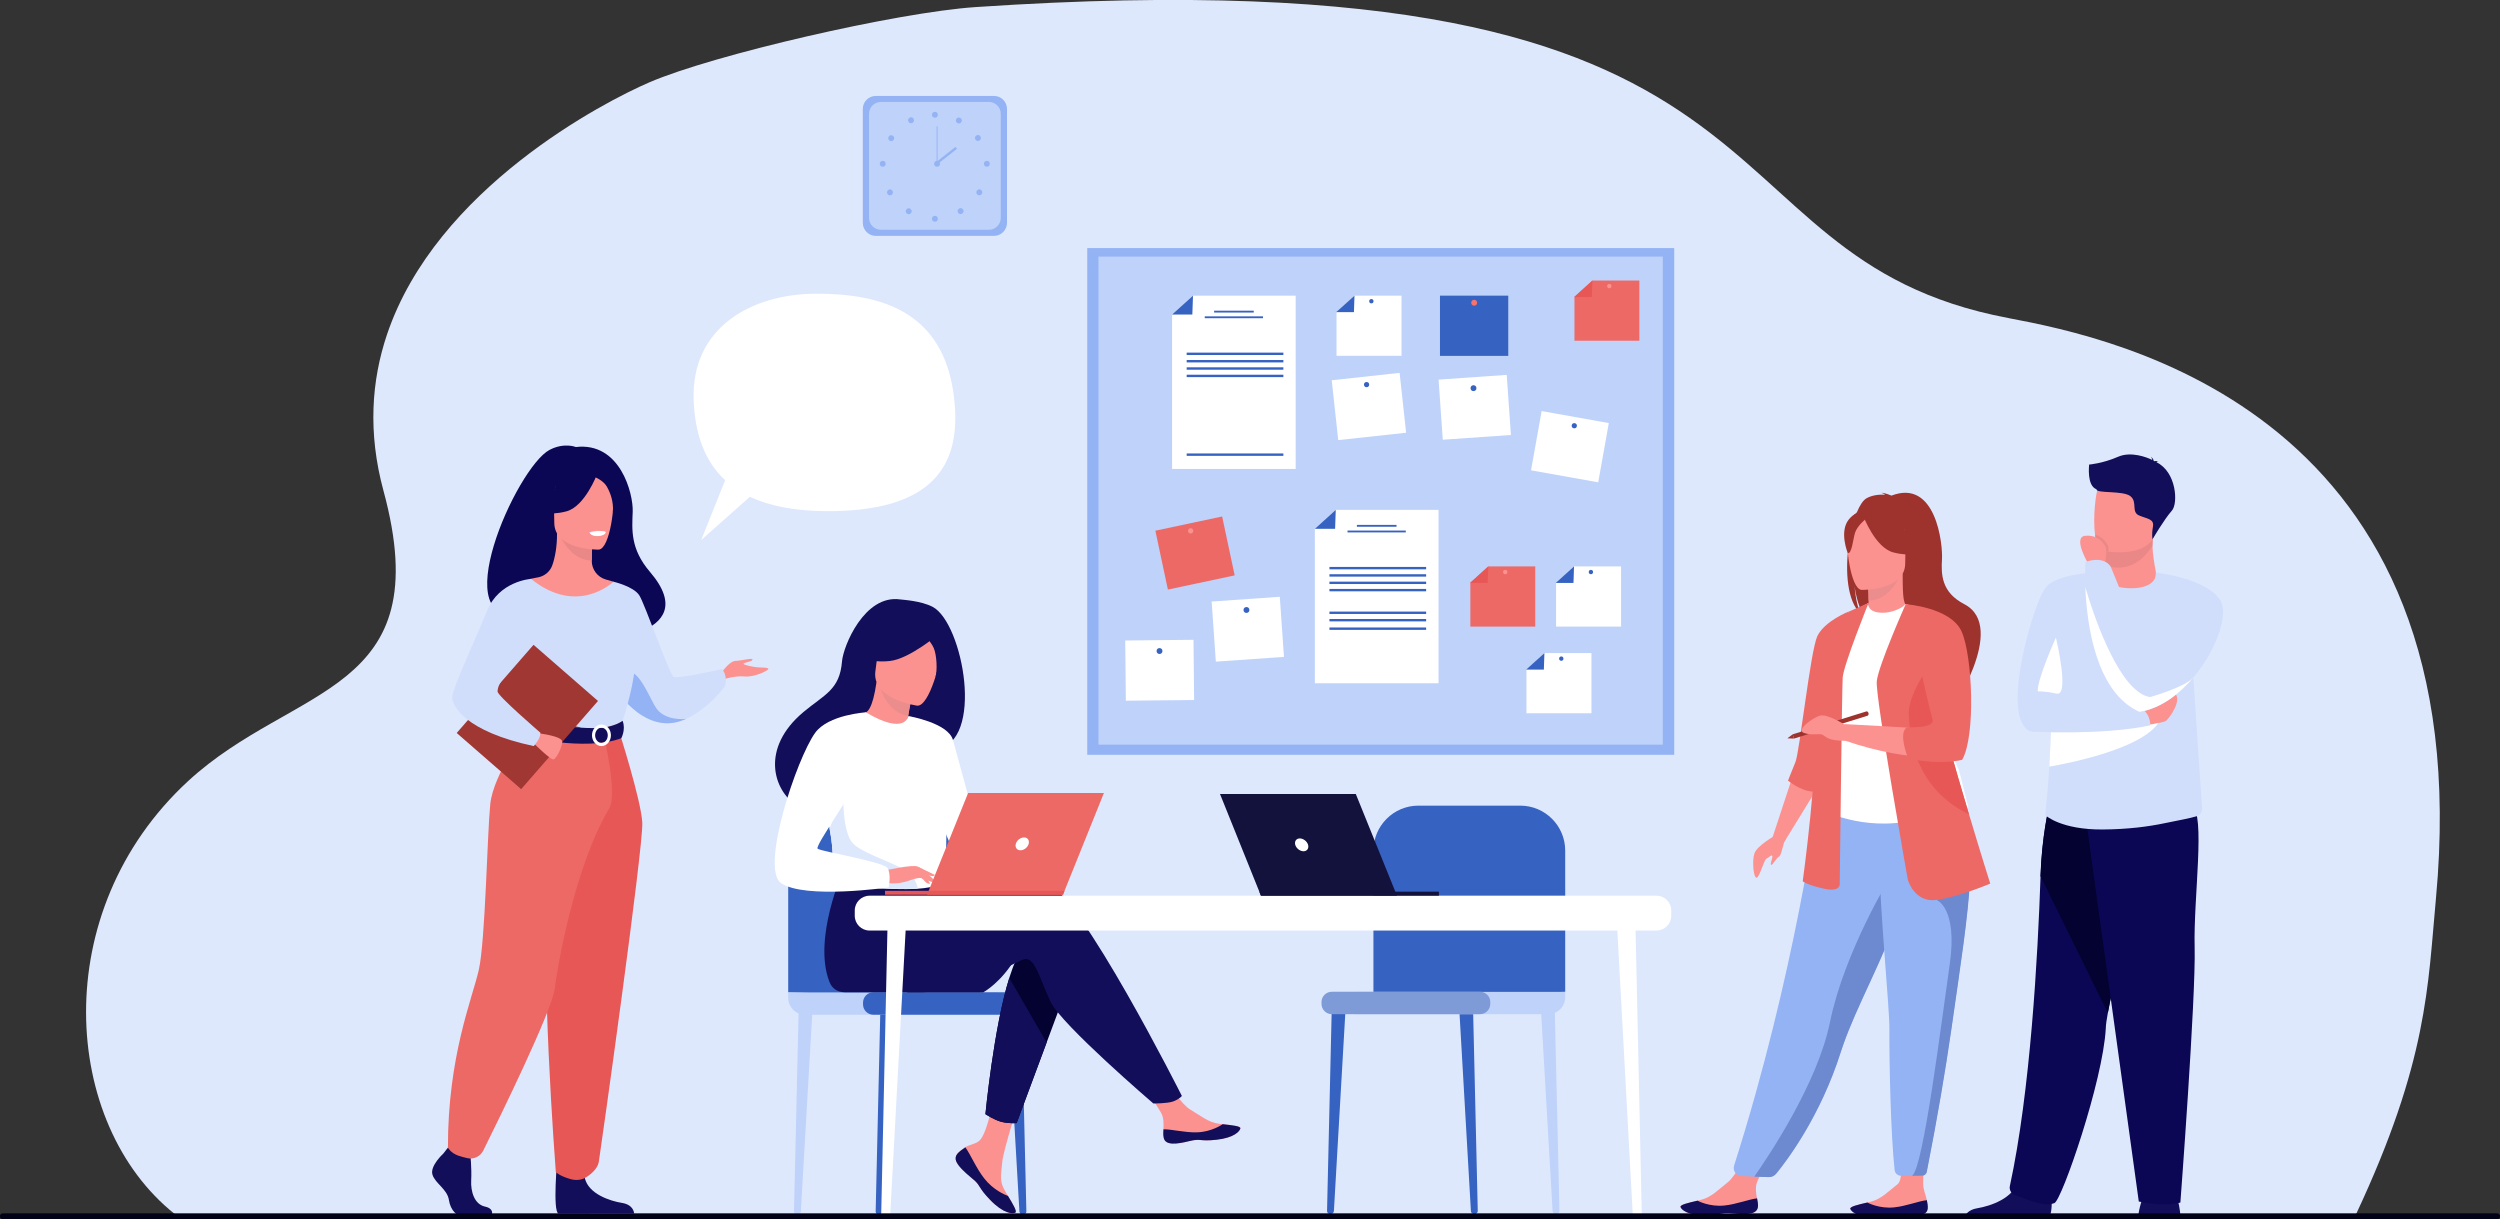 <?xml version="1.0" encoding="utf-8"?>
<!-- Generator: Adobe Illustrator 20.0.0, SVG Export Plug-In . SVG Version: 6.00 Build 0)  -->
<svg version="1.1" id="Слой_1" xmlns="http://www.w3.org/2000/svg" xmlns:xlink="http://www.w3.org/1999/xlink" x="0px" y="0px"
	 viewBox="0 0 2295.7 1119.6" style="enable-background:new 0 0 2295.7 1119.6;" xml:space="preserve">
<rect x="0" y="0" width="2295.7" height="1119.6" fill="#333333" stroke="none"/>
<style type="text/css">
	.st0{fill:#DDE8FD;}
	.st1{fill:#3662C1;}
	.st2{fill:#BED2FA;}
	.st3{fill:#7E9BD7;}
	.st4{fill:#93B3F4;}
	.st5{fill:#FFFFFF;}
	.st6{fill:#FA7269;}
	.st7{fill:#ED6966;}
	.st8{fill:#FC9290;}
	.st9{fill:#E75755;}
	.st10{fill:#120E59;}
	.st11{fill:#9E332E;}
	.st12{fill:#EB8D8D;}
	.st13{fill:#6D89CF;}
	.st14{fill:#0B0754;}
	.st15{fill:#D0DEFB;}
	.st16{fill:#EA8888;}
	.st17{fill:#A83F3F;}
	.st18{fill:#A03732;}
	.st19{fill:#030231;}
	.st20{fill:#12123C;}
	.st21{fill:#010117;}
</style>
<g>
	<path class="st0" d="M160.7,1115c0.1,0.1,2002.9-0.2,2002.9-0.2c65.9-140.6,65.8-209.4,73.3-290
		c41.4-445.6-294.2-514.1-392.5-532.7c-301-56.9-164-338.4-948.5-285.6c-71.9,4.8-241.4,43.9-299.8,69.2
		c-41,17.7-195.4,97.1-240.7,231.4c-14.3,42.4-17.7,90.2-3.3,143.4c51.1,188-82,177.1-179.3,266.7C43,836.9,56.6,1032.4,160.7,1115z
		"/>
	<g>
		<g>
			<path class="st1" d="M1353.8,1114.9h0.3c1.6,0,2.9-1.3,2.9-2.9l-4.4-189.4l-12.9-1.5l11,190.9
				C1350.7,1113.6,1352.1,1114.9,1353.8,1114.9z"/>
		</g>
		<g>
			<path class="st2" d="M1428.8,1114.9h0.3c1.6,0,2.9-1.3,2.9-2.9l-4.4-189.4l-12.9-1.5l11,190.9
				C1425.7,1113.6,1427.1,1114.9,1428.8,1114.9z"/>
		</g>
		<g>
			<path class="st1" d="M1221.8,1114.9h-0.3c-1.6,0-2.9-1.3-2.9-2.9l4.4-189.4l12.9-1.5l-11,190.9
				C1224.8,1113.6,1223.5,1114.9,1221.8,1114.9z"/>
		</g>
		<path class="st1" d="M1437.3,910.8V781.1c0-22.8-18.5-41.3-41.3-41.3h-93.5c-22.8,0-41.3,18.5-41.3,41.3v134.7L1437.3,910.8z"/>
		<path class="st2" d="M1244.4,931.3h177.3c8.6,0,15.6-7,15.6-15.6v-4.9h-192.9V931.3z"/>
		<path class="st3" d="M1223,931.3h136c5.2,0,9.5-4.2,9.5-9.5v-1.6c0-5.2-4.2-9.5-9.5-9.5h-136c-5.2,0-9.5,4.2-9.5,9.5v1.6
			C1213.5,927.1,1217.8,931.3,1223,931.3z"/>
	</g>
	<g>
		<rect x="998.4" y="227.8" class="st4" width="539" height="465.3"/>
		<g>
			<rect x="1008.7" y="235.6" class="st2" width="518.2" height="448.2"/>
			<g>
				<polygon class="st5" points="1189.8,430.6 1076.3,430.6 1076.3,288.8 1095.5,271.5 1189.8,271.5 				"/>
				<polygon class="st1" points="1076.3,288.8 1094.9,288.8 1095.5,271.5 				"/>
				<rect x="1114.9" y="285.3" class="st1" width="36.4" height="1.7"/>
				<rect x="1106.3" y="290.5" class="st1" width="53.5" height="1.7"/>
				<rect x="1089.7" y="323.8" class="st1" width="88.8" height="2.2"/>
				<rect x="1089.7" y="330.6" class="st1" width="88.8" height="2.2"/>
				<rect x="1089.7" y="337.3" class="st1" width="88.8" height="2.2"/>
				<rect x="1089.7" y="344.1" class="st1" width="88.8" height="2.2"/>
				<rect x="1089.7" y="416.4" class="st1" width="88.8" height="2.2"/>
			</g>
			<g>
				<polygon class="st5" points="1321,627.4 1207.4,627.4 1207.4,485.6 1226.6,468.2 1321,468.2 				"/>
				<polygon class="st1" points="1207.4,485.6 1226,485.6 1226.6,468.2 				"/>
				<rect x="1246" y="482" class="st1" width="36.4" height="1.7"/>
				<rect x="1237.4" y="487.2" class="st1" width="53.5" height="1.7"/>
				<rect x="1220.8" y="520.6" class="st1" width="88.8" height="2.2"/>
				<rect x="1220.8" y="527.3" class="st1" width="88.8" height="2.2"/>
				<rect x="1220.8" y="534.1" class="st1" width="88.8" height="2.2"/>
				<rect x="1220.8" y="540.8" class="st1" width="88.8" height="2.2"/>
				<rect x="1220.8" y="561.6" class="st1" width="88.8" height="2.2"/>
				<rect x="1220.8" y="568.4" class="st1" width="88.8" height="2.2"/>
				<rect x="1220.8" y="576.2" class="st1" width="88.8" height="2.2"/>
			</g>
			<g>
				<rect x="1322.3" y="271.5" class="st1" width="62.7" height="55.3"/>
				<circle class="st6" cx="1353.7" cy="278" r="2.7"/>
			</g>
			<g>
				
					<rect x="1322.3" y="346.2" transform="matrix(0.998 -6.964348e-02 6.964348e-02 0.998 -22.75 95.183)" class="st5" width="62.7" height="55.3"/>
				
					<ellipse transform="matrix(0.998 -6.964336e-02 6.964336e-02 0.998 -21.529 95.055)" class="st1" cx="1352.5" cy="356.3" rx="2.7" ry="2.7"/>
			</g>
			<g>
				
					<rect x="1114" y="549.9" transform="matrix(0.998 -6.964348e-02 6.964348e-02 0.998 -37.441 81.165)" class="st5" width="62.7" height="55.3"/>
				
					<ellipse transform="matrix(0.998 -6.971586e-02 6.971586e-02 0.998 -36.254 81.123)" class="st1" cx="1144.1" cy="559.9" rx="2.7" ry="2.7"/>
			</g>
			<g>
				
					<rect x="1033.5" y="587.8" transform="matrix(1 -1.024743e-02 1.024743e-02 1 -6.25 10.945)" class="st5" width="62.7" height="55.3"/>
				
					<ellipse transform="matrix(1 -1.032694e-02 1.032694e-02 1 -6.117 11.027)" class="st1" cx="1064.7" cy="597.8" rx="2.7" ry="2.7"/>
			</g>
			<g>
				
					<rect x="1410.9" y="382.6" transform="matrix(0.984 0.176 -0.176 0.984 94.662 -247.327)" class="st5" width="62.7" height="55.3"/>
				
					<ellipse transform="matrix(0.176 -0.984 0.984 0.176 807.025 1744.9)" class="st1" cx="1445.8" cy="390.4" rx="2.4" ry="2.4"/>
			</g>
			<g>
				
					<rect x="1225.8" y="346.2" transform="matrix(0.994 -0.108 0.108 0.994 -32.928 137.432)" class="st5" width="62.7" height="55.3"/>
				
					<ellipse transform="matrix(0.994 -0.108 0.108 0.994 -30.778 137.042)" class="st1" cx="1255" cy="353.8" rx="2.4" ry="2.4"/>
			</g>
			<g>
				
					<rect x="1066.3" y="479.6" transform="matrix(0.978 -0.208 0.208 0.978 -81.651 240.059)" class="st7" width="62.7" height="55.3"/>
				
					<ellipse transform="matrix(0.544 -0.839 0.839 0.544 89.484 1139.748)" class="st8" cx="1093.5" cy="487.5" rx="2.4" ry="2.4"/>
			</g>
			<g>
				<g>
					<polygon class="st5" points="1287,326.7 1227.3,326.7 1227.3,286.6 1243.8,271.5 1287,271.5 					"/>
					<polygon class="st1" points="1227,286.6 1243.3,286.6 1243.8,271.5 					"/>
				</g>
				<circle class="st1" cx="1259.3" cy="276.6" r="2"/>
			</g>
			<g>
				<g>
					<polygon class="st5" points="1461.4,655 1401.7,655 1401.7,614.9 1418.2,599.7 1461.4,599.7 					"/>
					<polygon class="st1" points="1401.4,614.9 1417.7,614.9 1418.2,599.7 					"/>
				</g>
				<circle class="st1" cx="1433.7" cy="604.8" r="2"/>
			</g>
			<g>
				<g>
					<polygon class="st5" points="1488.6,575.4 1428.9,575.4 1428.9,535.3 1445.4,520.1 1488.6,520.1 					"/>
					<polygon class="st1" points="1428.6,535.3 1444.9,535.3 1445.4,520.1 					"/>
				</g>
				<circle class="st1" cx="1460.9" cy="525.3" r="2"/>
			</g>
			<g>
				<g>
					<polygon class="st7" points="1409.8,575.4 1350.2,575.4 1350.2,535.3 1366.7,520.1 1409.8,520.1 					"/>
					<polygon class="st9" points="1349.8,535.3 1366.1,535.3 1366.7,520.1 					"/>
				</g>
				<circle class="st8" cx="1382.2" cy="525.3" r="2"/>
			</g>
			<g>
				<g>
					<polygon class="st7" points="1505.4,312.9 1445.8,312.9 1445.8,272.8 1462.3,257.6 1505.4,257.6 					"/>
					<polygon class="st9" points="1445.4,272.8 1461.7,272.8 1462.3,257.6 					"/>
				</g>
				<circle class="st8" cx="1477.8" cy="262.7" r="2"/>
			</g>
		</g>
	</g>
	<g>
		<path class="st4" d="M912.8,216.6H804.2c-6.6,0-11.9-5.4-11.9-11.9V100c0-6.6,5.4-11.9,11.9-11.9h108.6c6.6,0,11.9,5.4,11.9,11.9
			v104.7C924.7,211.2,919.3,216.6,912.8,216.6z"/>
		<path class="st2" d="M908.1,211h-99.2c-6,0-10.9-4.9-10.9-10.9v-95.6c0-6,4.9-10.9,10.9-10.9h99.2c6,0,10.9,4.9,10.9,10.9v95.6
			C919,206.1,914.1,211,908.1,211z"/>
		<g>
			<g>
				<circle class="st4" cx="858.5" cy="105.4" r="2.7"/>
				
					<ellipse transform="matrix(0.486 -0.874 0.874 0.486 356 826.278)" class="st4" cx="880.3" cy="110.6" rx="2.7" ry="2.7"/>
				
					<ellipse transform="matrix(0.84 -0.542 0.542 0.84 74.831 507.24)" class="st4" cx="898.3" cy="126.6" rx="2.7" ry="2.7"/>
				<circle class="st4" cx="906.2" cy="150.4" r="2.7"/>
				
					<ellipse transform="matrix(0.707 -0.707 0.707 0.707 138.483 687.685)" class="st4" cx="899.5" cy="176.6" rx="2.7" ry="2.7"/>
				
					<ellipse transform="matrix(0.707 -0.707 0.707 0.707 121.221 680.56)" class="st4" cx="882.3" cy="193.9" rx="2.7" ry="2.7"/>
				<circle class="st4" cx="858.5" cy="200.9" r="2.7"/>
			</g>
			<g>
				
					<ellipse transform="matrix(0.874 -0.486 0.486 0.874 51.648 420.363)" class="st4" cx="836.6" cy="110.6" rx="2.7" ry="2.7"/>
				
					<ellipse transform="matrix(0.542 -0.84 0.84 0.542 268.419 745.805)" class="st4" cx="818.5" cy="126.6" rx="2.7" ry="2.7"/>
				<circle class="st4" cx="810.6" cy="150.4" r="2.7"/>
				
					<ellipse transform="matrix(0.707 -0.707 0.707 0.707 114.489 629.697)" class="st4" cx="817.4" cy="176.6" rx="2.7" ry="2.7"/>
				
					<ellipse transform="matrix(0.707 -0.707 0.707 0.707 107.325 646.952)" class="st4" cx="834.6" cy="193.9" rx="2.7" ry="2.7"/>
			</g>
		</g>
		<g>
			<circle class="st4" cx="860.5" cy="150.4" r="2.7"/>
			<g>
				<rect x="860.1" y="116.1" class="st4" width="0.8" height="34.3"/>
			</g>
			<g>
				
					<rect x="857.7" y="142.1" transform="matrix(0.786 -0.618 0.618 0.786 97.247 567.586)" class="st4" width="23.1" height="2.2"/>
			</g>
		</g>
	</g>
	<g>
		<g>
			<path class="st8" d="M1614.1,1108.1c-0.5,7.4-10.9,7.5-22.7,6.1c-11.8-1.4-8.7,1.6-25.2,1.8c-16.5,0.2-22.2-5.2-23-7.6
				c-0.7-2.1,7.2-3.9,15.8-5.9c1.1-0.3,2.1-0.5,3.2-0.8c9.6-2.4,16-9.6,24.2-15.9c7.8-5.9,17.8-27.5,17.8-27.5l22.6-1
				c0,0-9.5,19.3-13.1,27.6c-2.1,4.9-1.2,10.9-0.3,15.5C1613.8,1103,1614.3,1105.5,1614.1,1108.1z"/>
			<path class="st10" d="M1591.4,1114.2c-11.8-1.4-8.7,1.6-25.2,1.8c-16.5,0.2-22.2-5.2-23-7.6c-0.7-2.1,7.2-3.9,15.8-5.9l0.1,0.2
				c0,0,10.6,5.7,24.3,4.3c11.1-1.1,22.4-5.7,30.1-6.6c0.5,2.5,1,5.1,0.8,7.7C1613.6,1115.5,1603.2,1115.6,1591.4,1114.2z"/>
		</g>
		<g>
			<path class="st8" d="M1770.1,1109.7c-0.5,7.4-10.9,7.5-22.7,6.1c-11.8-1.4-8.7,1.6-25.2,1.9c-16.5,0.2-22.2-5.2-23-7.6
				c-0.7-2.1,7.2-3.9,15.8-5.9c1.1-0.3,2.1-0.5,3.2-0.8c9.6-2.5,16-9.6,24.2-15.9c7.8-6,0-41.2,0-41.2l24.8-2.4
				c0,0-1.2,29.7-1.2,43.2c0,5.3,2.5,10.4,3.4,15.1C1769.8,1104.5,1770.3,1107.1,1770.1,1109.7z"/>
			<path class="st10" d="M1747.3,1115.8c-11.8-1.4-8.7,1.6-25.2,1.9c-16.5,0.2-22.2-5.2-23-7.6c-0.7-2.1,7.2-3.9,15.8-5.9l0.1,0.2
				c0,0,10.6,5.7,24.3,4.3c11.1-1.1,22.4-5.8,30.1-6.6c0.5,2.5,1,5.1,0.8,7.7C1769.5,1117,1759.1,1117.1,1747.3,1115.8z"/>
		</g>
		<path class="st11" d="M1697.6,500.6c-4.3-17.6,1.9-25.8,7.5-30.1c2.7-6.5,5.7-11.1,8.8-12.9c5.6-3.2,12.4-3.6,17.1-3.3
			c-1.2-1.3-3.6-1.7-3.6-1.7c2.9-0.4,9.5,2.5,9.5,2.5c40.8-15.7,47.2,44.4,46.4,58.3c-0.8,14-0.7,30.4,20.5,41.4
			c40.5,21-13.5,100.1-13.5,100.1c1-11.3-51-70.8-78.2-88.6c-6.6-9.7-9-26.9-9.1-28.3c1.1,13.6,3.5,21.3,5.6,25.6
			C1696.2,552.1,1694.3,524.8,1697.6,500.6z"/>
		<path class="st8" d="M1713.7,567.1c-0.1,0.1,13.1,6.9,23.1,4.2c9.4-2.6,15.5-14.7,15.4-14.7c-4-0.8-5.1-6.2-5-29.7l-1.8,0.4
			l-30.2,6c0,0,0.7,9.5,0.7,18.4C1715.9,559.2,1715.4,566.3,1713.7,567.1z"/>
		<path class="st12" d="M1715.2,533.2c0,0,0.7,9.5,0.7,18.4c16.9-0.5,25.8-15.9,29.5-24.4L1715.2,533.2z"/>
		<path class="st4" d="M1592.4,1070.3c-1.5,4.6,1.8,9.4,6.7,9.6l11.8,0.6l12.5,0.4c3.1,0.1,6.1-1.3,8.1-3.7
			c10-12.2,40.6-52.9,59.2-112.1c0.5-1.7,1.1-3.3,1.7-5c12.3-35.8,37.7-80.7,51.1-121.4c2.1-6.5,4.1-12.6,5.8-18.3
			c0.6-1.8,1.1-3.7,1.6-5.5c9.9-34.3,12.7-56.9,15.4-81l-96.8,0.8C1669.3,734.8,1648.9,893.2,1592.4,1070.3z"/>
		<path class="st5" d="M1682.9,679.1c0.2,46.1-6.8,65.9-6.8,65.9s41.5,21.1,90.7,5.6c0.6-0.2,40.8-9.4,40.8-9.4
			c-0.8-1.9-8.2-32.9-9-34.6c-10.4-22.3-18.3-32.1-19.5-39c-2.3-12.8-2.3-26.1-1.2-38.6c3-33.1,11.9-60.6,11.9-60.6
			c-13.4-3.1-26-8.4-40-13.7c-3.2,4-13,8.2-21.6,8c-9.8-0.2-13-4.4-12.5-9c-10.5,5.8-18.8,11.3-18.8,11.3
			c-8.9,15.4-26.9,30.4-28.2,54.1C1668.5,624.9,1682.9,677.8,1682.9,679.1z"/>
		<path class="st13" d="M1766.2,684.3c4.2,6,12.3,42.4,32.5,47c-10.4-26-18.3-37.3-19.5-45.3c-2.3-14.9-2.3-30.3-1.2-44.8
			c-6.8-11.8-11.8-20-11.8-20c-0.5-1.9-10.7-33.5-14-5.3C1748.9,644.1,1761.4,677.6,1766.2,684.3z"/>
		<path class="st8" d="M1709.5,541.7c0,0,39.9,0.7,40-24.2c0-24.9,5.2-41.6-20.3-43c-25.5-1.5-30.5,8-32.5,16.3
			C1694.7,499.1,1699.1,540.9,1709.5,541.7z"/>
		<path class="st11" d="M1711,473.8c0,0,10.9,29.2,27.7,33.5c16.8,4.3,24.1-0.2,24.1-0.2s-12.9-10.2-15.5-28.1
			C1747.2,479.1,1719.3,459.9,1711,473.8z"/>
		<path class="st11" d="M1713.7,476.2c0,0-8.2,6.5-10.2,12.9c-2,6.3-2.9,19.4-6.7,18.9c0,0-8.2-19.8,1-31.1
			C1707.7,465,1713.7,476.2,1713.7,476.2z"/>
		<polygon class="st8" points="1646.7,711.1 1627.8,768.6 1638.6,772.9 1669.8,722.1 		"/>
		<path class="st7" d="M1697.5,561.6c0,0-22.2,8.8-28.7,22.6c-6.4,13.8-16.2,106.1-20.1,115.6c-3.9,9.5-6.8,17-6.8,17
			s11.2,9.5,22.5,10.1C1675.8,727.5,1697.5,561.6,1697.5,561.6z"/>
		<path class="st7" d="M1715.9,553.6c0,0-23.1,57.1-23.8,68.7c-0.7,11.6-2.7,189-2.7,189s1.4,8.2-14.3,4.8
			c-15.6-3.4-19.7-6.8-19.7-6.8s15-109.4,10.9-147.5s31.3-100.1,31.3-100.1L1715.9,553.6z"/>
		<path class="st13" d="M1610.9,1080.5l13.5,0.4c2.4,0.1,4.7-1,6.3-2.8c9.1-11,40.8-52.3,59.9-112.9c0.5-1.7,1.1-3.3,1.7-5
			c12.3-35.8,37.7-80.7,51.1-121.4c2.1-6.5,4.1-12.6,5.8-18.3c0.6-1.8,1.1-3.7,1.6-5.5l-14.3-10.8c0,0-42.8,69.3-56.1,134.6
			C1668.9,995.4,1622.8,1063.6,1610.9,1080.5z"/>
		<path class="st4" d="M1735,944.8c-0.2,30,1.2,96.9,4.8,129.6c0.3,3,2.9,5.3,5.9,5.3h10.1c4.3,0,7.4,0,9.6-0.1
			c1.8,0,3.4-1.3,3.7-3.1c10-51.1,17.2-93.6,22.5-130.3c4.4-30.7,8.3-57.1,11.3-79.7c3-22.8,5.1-41.9,5.9-58.1
			c0.1-2.5,0.2-5,0.3-7.4c0-2.4,0.1-4.8,0-7l-83.7-8.2C1726.6,841.3,1735.2,926.3,1735,944.8z"/>
		<path class="st13" d="M1755.9,1079.7c3.8,0,6.8,0,8.9-0.1c2.2,0,4.1-1.6,4.6-3.8c10-50.8,17.1-93.1,22.4-129.7
			c4.4-30.7,8.3-57.1,11.3-79.7c3-22.8,5.1-41.9,5.9-58.1l-30.7,18.1c0,0,19.6,6.9,12.1,59.2
			C1782.8,938,1766.3,1072.2,1755.9,1079.7z"/>
		<path class="st7" d="M1751.9,807.8c0,0,5.9,21.3,26.3,18.6c20.4-2.7,49.4-15,49.4-15s-8.7-27.5-19.5-63.7
			c-13.1-43.8-29.4-100.2-37-135.9c-2.1-10-3.6-18.3-4.2-24.3l-16.9-32.8c0,0-25.2,56.6-26.6,70.9
			C1722,639.9,1751.9,807.8,1751.9,807.8z"/>
		<path class="st8" d="M1772.3,623.5l-22.3-68.8c0.1,0,28.2,8.4,42.4,15.5c0,0,8.8,11.4,14.3,37.7c0,0,5.8,63.2-7.1,86.3
			c0,0-40.8,8.2-106-14.3v-15c0,0,71.4,3.7,86,5.4L1772.3,623.5z"/>
		<path class="st9" d="M1752.8,655.6c0.9,23.1,6.3,68,54.8,92c0.1,0.1,0.3,0.1,0.4,0.2c-13.1-43.8-29.4-100.2-37-135.9
			C1762.1,625.2,1752.3,642.9,1752.8,655.6z"/>
		<path class="st7" d="M1749.9,554.8c0,0,41.4,2.9,51.4,25.1c10,22.2,13.1,96.1,0.5,117.8c0,0-17.5,5-48.4-0.8
			c-0.4-0.1-0.8-0.1-1.1-0.2c0,0-9.9-24.1-1-28.9c0,0,26.1,1.4,23.3-7.3C1771.9,652,1749.9,554.8,1749.9,554.8z"/>
		<g>
			<path class="st11" d="M1646.2,674.3l1.2,3.9l67.9-21.1c0,0,0.9-1,0.5-2.4c-0.5-1.5-1.7-1.5-1.7-1.5L1646.2,674.3z"/>
			<polygon class="st11" points="1641.3,678 1646.2,674.3 1647.4,678.2 			"/>
		</g>
		<path class="st8" d="M1630.5,767c0,0-17.2,9.5-19.5,16.8c-2.3,7.3-0.7,22.4,2,22.2c2.7-0.2,6.8-16.3,9.1-17.5s5.4-4.5,5.4-2
			c0,2.5-2.3,7-1.1,7.7c1.1,0.7,4.8-6.3,7.3-7.7c2.5-1.4,3.5-12.6,6-15.6C1642,768,1630.5,767,1630.5,767z"/>
		<path class="st8" d="M1693.5,665.1c0,0-15.4-9.5-21.9-8c-6.5,1.5-22.9,13.4-15,16c7.9,2.6,14.3-0.1,17.4,1.8
			c3,1.9,5.3,5.3,19.5,5.3C1707.7,680,1693.5,665.1,1693.5,665.1z"/>
	</g>
	<g>
		<path class="st14" d="M481.8,563.1c-2.6-5,56.3-22.9,57.3,26.2c0,0,110.4-2.7,57.7-64.2c-18.2-21.3-16.4-38.9-15.8-55.3
			c0.6-16.4-11.4-64.1-52.2-59.3c0,0-10.7-4.4-24.1,2.6C474.3,428.9,406.2,581.3,481.8,563.1z"/>
		<path class="st8" d="M662.3,618.1c0,0,7.2-10.9,13-11.2c5.8-0.2,16.5-3.2,15.7-1.1c-0.9,2.1-7.5,2.4-8.2,3.6
			c-0.6,1.3,9.9,3.2,12.9,3.4c3,0.2,10.1,0,9.9,1.5c-0.2,1.5-12.8,7.7-21.6,6.9c-8.9-0.9-19.8,2.6-19.8,2.6L662.3,618.1z"/>
		<path class="st15" d="M558.3,621.6c0,0,3.9,7.7,11,16.6c8.5,10.7,21.7,23.1,38.2,25.5c7.9,1.2,15.6-0.5,22.7-3.7c0,0,0,0,0,0
			c20.1-8.9,35.2-29.4,35.2-29.4c3.5-9.7-2.3-16.2-2.3-16.2s-40.5,9.1-44.4,7.2c-3.9-1.9-26.4-66.8-31.7-75
			c-5.4-8.2-23.6-12.4-23.6-12.4L558.3,621.6z"/>
		<path class="st4" d="M569.3,638.3c8.5,10.7,21.7,23.1,38.2,25.5c7.9,1.2,15.6-0.5,22.7-3.7c-0.8,0.1-20.8,2.6-28.8-11.7
			c-8.2-14.6-17-37.8-29.1-30C567.1,621.7,567.4,629.9,569.3,638.3z"/>
		<path class="st10" d="M407.1,1059.3c0,0-12.4,11.3-10,19.3s13.6,13.4,15.1,23.2c1.5,9.8,7.5,15.2,13,15.2c5.4,0,25.9,0,25.9,0
			s4-6.9-5.7-9c-9.7-2.1-13.3-13.6-12.7-24.3c0.6-10.7-0.9-25-0.9-25l-20.5-4.8L407.1,1059.3z"/>
		<path class="st10" d="M511.8,1064c0,0-4.5,47.8,1,50.5l69.5-0.1c0,0,0-8-11.2-9.8c-11.2-1.8-30.8-8.3-34.1-22.9
			C533.7,1067.2,511.8,1064,511.8,1064z"/>
		<path class="st8" d="M462.3,720.9c14.3-32.1,23.1-41.3,21.4-51.2c-1.2-7.4,3.8-138.2,3.8-138.2c1.7-0.5,5.1-1,7-1.4
			c5.9-1.3,10.7-5.4,12.7-11.1c2.4-6.8,4.4-16.9,4.3-29.5l1.8,0.4l30.8,6.1c0,0-0.7,9.7-0.7,18.8c0,0.1,0,0.2,0,0.2
			c0,7.9,5.2,14.9,12.8,17.1c3.9,1.1,7.3,2.1,7.3,2.1s11.3,32.3,13.5,65.5c2.2,33.2-20.6,47.6,0.2,113.9
			C598.2,781.4,454.4,738.7,462.3,720.9z"/>
		<path class="st16" d="M544.1,496c0,0-0.7,9.7-0.7,18.8c-17.2-0.5-26.4-16.2-30.1-24.9L544.1,496z"/>
		<path class="st8" d="M549.8,504.7c0,0-40.8,0.7-40.8-24.7c0-25.4-5.3-42.4,20.7-43.9c26-1.5,31.1,8.2,33.2,16.7
			C565,461.1,560.5,503.8,549.8,504.7z"/>
		<path class="st14" d="M548.3,435.4c0,0-11.2,29.8-28.3,34.2c-17.1,4.4-24.6-0.2-24.6-0.2s13.1-10.4,15.9-28.7
			C511.3,440.7,539.9,421.2,548.3,435.4z"/>
		<path class="st14" d="M545.6,437.8c0,0,8.3,3.1,11.7,9.1c3.3,5.9,6.2,13.7,5.5,23.3c0,0,8.4-20.3-1-31.7
			C551.7,426.4,545.6,437.8,545.6,437.8z"/>
		<path class="st0" d="M541,488.9c0,0,2.8,3.7,8.4,3.4c4.5-0.2,6.3-4.1,6.3-4.1S547.4,486.2,541,488.9z"/>
		<path class="st15" d="M458.3,589.4c0,0-1,14.6,0,32.1c0.7,11.6,12.4,27.2,14.1,31c4.2,9.7,8.9,11.2,8.9,11.2l36.5,8.9l12.8,3.1
			l40.5-12.1c0,0,18.4-51.4,11-80.4c-7.4-29-18.7-49.1-18.7-49.1s-33,32.3-76-2.7L458.3,589.4z"/>
		<path class="st17" d="M469,626.3c0.7,11.6,1.8,22.4,3.4,26.3c4.2,9.7,8.9,11.2,8.9,11.2l36.5,8.9l15.8-4.7c0,0-52.9-8-47-53.5
			L469,626.3z"/>
		<path class="st9" d="M568.5,671.6c0,0,20,62.4,21.3,83.6c1.3,21.2-38.3,301.7-39.9,311.5c-1.5,9.2-13,15.1-13,15.1
			s-5.3,3.1-12.8,1c-10.4-2.9-13.7-6.5-13.7-6.5s-15.6-200-5.9-271.4c9.7-71.4,9.8-133.2,9.8-133.2H568.5z"/>
		<path class="st7" d="M483.6,669.7c0,0-30.6,41-33.4,68.7c-2.8,27.7-4.5,125.1-10.5,152.1c-6.1,27-28.4,79-28.4,163.3
			c0,0,2.3,4.8,9.5,7.4c2.3,0.8,5.4,1.6,8.3,2.3c5.9,1.4,12-1.5,14.7-7c15.1-30.4,63.1-128.3,65.6-148.6
			c1.7-14.4,16.9-109.6,50-165.5c7.9-13.4-4.9-66.8-4.9-66.8L483.6,669.7z"/>
		<path class="st5" d="M541.9,489.6c0,0,0.7,3,8.2,2.5c0,0,6.3-0.4,6.1-3.7C556.1,488.4,550,486.1,541.9,489.6z"/>
		<path class="st10" d="M571.7,661.9c0,0-8,6.4-24,6.7c-19.1,0.4-66.4-4.9-66.4-4.9s-2.1,5.9-2,12.1c0,0,57.8,14.6,91.2,2.1
			C570.5,678,574.9,669.8,571.7,661.9z"/>
		<g>
			<path class="st5" d="M543.6,675.2c0-5.4,3.9-9.9,8.7-9.9c4.8,0,8.7,4.4,8.7,9.9c0,5.4-3.9,9.9-8.7,9.9
				C547.5,685.1,543.6,680.6,543.6,675.2z M546.5,675.2c0,3.8,2.6,7,5.8,7c3.2,0,5.8-3.1,5.8-7c0-3.8-2.6-7-5.8-7
				C549.1,668.2,546.5,671.4,546.5,675.2z"/>
		</g>
		
			<rect x="444.8" y="604.8" transform="matrix(-0.754 -0.657 0.657 -0.754 416.584 1472.918)" class="st18" width="78.5" height="107.4"/>
		<path class="st8" d="M494.7,673.4c0,0,21.7,2.5,21.6,7.7c-0.1,5.1-5.4,15.7-8.1,16.2c-2.7,0.5-17.6-14.3-17.6-14.3L494.7,673.4z"
			/>
		<path class="st15" d="M487.4,531.6c0,0-29,2-40,29c-11.1,27-32.2,72.3-32.2,79.9c0,7.6,11.8,31.1,74.9,44.6c0,0,6.5-6.9,6.1-12.3
			c0,0-39.4-33.9-39.3-37.8c0.2-7.5,6.5-17.4,41.1-52C507.5,573.5,487.4,531.6,487.4,531.6z"/>
	</g>
	<g>
		<g>
			<g>
				<path class="st1" d="M807.3,1115.4H807c-1.6,0-2.9-1.3-2.9-2.9l4.4-189.4l12.9-1.5l-11,190.9
					C810.3,1114.1,808.9,1115.4,807.3,1115.4z"/>
			</g>
			<g>
				<path class="st2" d="M732.3,1115.4H732c-1.6,0-2.9-1.3-2.9-2.9l4.4-189.4l12.9-1.5l-11,190.9
					C735.3,1114.1,733.9,1115.4,732.3,1115.4z"/>
			</g>
			<g>
				<path class="st1" d="M939.3,1115.4h0.3c1.6,0,2.9-1.3,2.9-2.9L938,923.1l-12.9-1.5l11,190.9
					C936.2,1114.1,937.6,1115.4,939.3,1115.4z"/>
			</g>
			<path class="st1" d="M723.8,911.3V781.6c0-22.8,18.5-41.3,41.3-41.3h93.5c22.8,0,41.3,18.5,41.3,41.3v134.7L723.8,911.3z"/>
			<path class="st2" d="M916.7,931.8H739.4c-8.6,0-15.6-7-15.6-15.6v-4.9h192.9V931.8z"/>
			<path class="st1" d="M938.1,931.8H802c-5.2,0-9.5-4.2-9.5-9.5v-1.6c0-5.2,4.2-9.5,9.5-9.5h136c5.2,0,9.5,4.2,9.5,9.5v1.6
				C947.5,927.6,943.3,931.8,938.1,931.8z"/>
		</g>
		<g>
			<path class="st10" d="M933,879c-13.4,23.3-30.2,32.3-30.2,32.3h-70.1C832.7,911.3,943.2,861.2,933,879z"/>
			<g>
				<path class="st8" d="M879.2,1059.4c-1.8,2.1-2.1,4.4-1.2,6.9c0,0,0,0,0,0c1.7,4.6,7.2,9.8,13.6,14.9c0.8,0.7,1.5,1.3,2.2,1.8
					c0.2,0.1,0.3,0.3,0.5,0.4c0.1,0.1,0.3,0.2,0.4,0.3c6,5.5,3.7,6.8,14.5,18c12.3,12.8,20.7,13,23.1,11.8c2-1-2.1-7.8-6.7-15.4
					c-0.2-0.4-0.4-0.7-0.7-1.1c-0.6-1-1.2-2-1.8-3.1c-5.4-9.1-4-13.4-2.7-27.1c1-11.1,17.2-61.8,17.2-61.8l-23.5-4
					c0,0-7.1,40.4-14.9,46.6c-4.2,3.3-8.8,3.4-12.8,5.8c-0.3,0.2-0.6,0.3-0.8,0.5C883.4,1055.7,881,1057.3,879.2,1059.4z"/>
				<path class="st10" d="M879.2,1059.4c-1.8,2.1-2.1,4.4-1.2,6.9c0,0,0,0,0,0c2,4.6,7.4,9.7,13.6,14.9c0.8,0.7,1.5,1.3,2.2,1.9
					c0.2,0.1,0.3,0.3,0.5,0.4c0.1,0.1,0.3,0.2,0.4,0.3c6,5.5,3.7,6.8,14.5,18c12.3,12.8,20.7,13,23.1,11.8c2-1-2.1-7.8-6.7-15.4
					c-2.4-0.9-13.5-5.4-21.8-16.1c-7.4-9.4-12.3-21.5-17.3-28.5c-0.3,0.2-0.6,0.3-0.8,0.5C883.4,1055.7,881,1057.3,879.2,1059.4z"/>
				<path class="st8" d="M1068.6,1044.7c1.5,7.2,11.8,6,23.3,3.2s8.8,0.5,25.2-1.3c16.4-1.8,21.4-7.9,21.9-10.4
					c0.4-2.2-7.7-2.9-16.4-3.9c-1.1-0.1-2.2-0.3-3.3-0.4c-9.8-1.2-17-7.6-26-12.8c-8.5-4.9-21.1-25-21.1-25l-22.5,1.8
					c0,0,11.8,18,16.4,25.8c2.7,4.6,2.5,10.7,2.2,15.4C1068.2,1039.6,1068,1042.2,1068.6,1044.7z"/>
				<path class="st10" d="M1091.9,1047.9c11.5-2.8,8.8,0.5,25.2-1.3c16.4-1.8,21.4-7.9,21.9-10.4c0.4-2.2-7.7-2.9-16.4-3.9l-0.1,0.2
					c0,0-9.9,7-23.5,7.3c-11.1,0.3-23-2.9-30.6-2.8c-0.2,2.5-0.3,5.2,0.2,7.7C1070,1052,1080.3,1050.8,1091.9,1047.9z"/>
				<path class="st19" d="M982.2,900.6l-21.1,56.7l-27.5,74c0,0-7.5,0.7-14.6-1.3c-6.6-1.9-14.1-6.9-14.1-6.9s7.6-79.5,21.9-125.1
					c3.7-11.7,7.7-21.2,12.3-26.5C961.1,845.4,982.2,900.6,982.2,900.6z"/>
				<path class="st10" d="M960.8,810.6c-13.8-4.5-53.2,1.3-92.7,9l-8.3-13.7l-85.4-6.7c0,0-28.2,62.5-12.8,102.3
					c2.3,5.9,6.8,9.6,14.5,9.7c0,0,1.2,0,1.2,0c0,0,50.8,0,67.3,0c42.5,0,89.9-29.2,96-30.4c10-2,14.1,18.1,24.1,39.1
					c10,21.1,94.4,93.4,94.4,93.4s13,0.1,18.3-1.9c5.8-2.2,7.9-5,7.9-5S991.9,820.7,960.8,810.6z"/>
				<path class="st10" d="M856.5,557.3c-10.9-5.7-27.6-6.5-30.3-6.9c-32.4-4.3-51.8,42.7-53,56.9c-2.1,26.3-16,30.3-35.6,46.7
					c-39.2,33-27.7,71.3-6.3,85.5c12.9,8.5,35.5,0,35.5,0c0.3,0.2,62-34.5,92.4-51.2C904.9,681.9,884.3,572,856.5,557.3z"/>
				<path class="st8" d="M833.8,674.1c0.1,0.1-15,5.2-25.1,0.8c-9.5-4.2-16.7-19.8-16.5-19.8c4.3-0.2,9.1-4,12.7-28.8l1.8,0.7
					l30.9,11.1c0,0-2.2,9.9-3.7,19.4C832.8,665.4,832.1,673,833.8,674.1z"/>
				<path class="st12" d="M837.7,638.1c0,0-2.2,9.9-3.7,19.4c-17.8-3.2-24.7-20.9-27.2-30.5L837.7,638.1z"/>
				<path class="st8" d="M842.3,648c0,0-42.3-5.7-38.4-32c3.9-26.3,1.1-44.7,28.3-42.2c27.2,2.5,30.9,13.3,31.7,22.4
					C864.8,605.3,853.4,648.8,842.3,648z"/>
				<path class="st10" d="M862.5,581.8c0,0-27.1,23.3-45.5,25.2c-18.4,1.9-25.4-4-25.4-4s10.9-9,17.4-23.6c1.9-4.3,6-7.2,10.7-7.6
					C832.8,570.6,857.7,570.1,862.5,581.8z"/>
				<path class="st10" d="M845.5,579.7c0,0,9.1,8.8,11.9,15.3c2.8,6.3,3.6,21.3,1.4,27.2c0,0,14.1-27.5,6.1-40.8
					C856.5,567.2,845.5,579.7,845.5,579.7z"/>
				<path class="st5" d="M869.5,736.5c-1.3,85.7-0.4,67.8-9.7,75.9c-2.3,2-8.6,3.1-17,3.7c-26.3,1.7-72.4-2.6-74.2-7.4
					c-6.1-16.8-1.8-22-6.8-47.7c-0.5-2.7-1.2-5.7-1.9-8.9c-4.2-17.7-8.3-23.7,6.6-52c13.6-25.7,27.6-46.6,28.9-45.8
					c35.8,21.2,38.7,3.4,38.7,3.4S870.1,694.7,869.5,736.5z"/>
				<path class="st10" d="M961.1,957.3l-27.5,74c0,0-7.5,0.7-14.6-1.3c-6.6-1.9-14.1-6.9-14.1-6.9s7.6-79.5,21.9-125.1L961.1,957.3z
					"/>
				<path class="st5" d="M834,657.5c0,0,36.8,6.2,41.1,22.1c4.3,15.8,29.8,109,29.8,109s-18.7,3.4-27.4-5.3
					c-8.6-8.6-30.1-80.2-30.1-80.2L834,657.5z"/>
				<path class="st0" d="M842.8,816c-26.3,1.7-72.4-2.6-74.2-7.4c-6.1-16.8-1.8-22-6.8-47.7l12.7-35.7c0,0-2.1,39.7,9.6,50.2
					c11.7,10.4,48,20.2,53.7,28.9C840.5,808.4,842.3,812.6,842.8,816z"/>
				<path class="st8" d="M812.7,799.3c0,0,25.9-5.8,30.1-3.5c4.2,2.3,14.4,10.7,15.7,13.6c1.3,2.9-9.3-2.2-12.8-3.1
					c-2.2-0.6-8.1,1.4-11,2.4c-12.2,4.1-19.7,2-19.7,2L812.7,799.3z"/>
				<path class="st5" d="M795.3,654.1c0,0-34.8,2.1-46.8,18.9c-17,23.6-50.6,124.4-31.3,137.9c21.7,15.1,98.8,4,98.8,4
					s2.6-12-1-17.8s-61.6-15.2-64.2-17.8c-2.7-2.7,33.5-52.2,33.5-60.2C784.2,710.9,795.3,654.1,795.3,654.1z"/>
				<path class="st8" d="M844,803.1c0,0,5.4,7,7.2,7.8c1.8,0.8,2.9,0.6,2.9,0.6l-3.7-6.6L844,803.1z"/>
				<path class="st8" d="M842.8,795.8l15.8,7.7c0,0-0.7,1.1-2.6,1c-1.9-0.1-6.8-1.9-6.8-1.9L842.8,795.8z"/>
			</g>
			<g>
				<g>
					<polygon class="st7" points="851.3,821.6 976.1,821.6 1013.7,728.2 889,728.2 					"/>
					<polygon class="st9" points="977.6,818 812.7,818 812.7,821.6 976.1,821.6 					"/>
				</g>
				<path class="st5" d="M944.6,774.9c0.9-3.3-1-5.9-4.2-5.9c-3.3,0-6.7,2.7-7.6,5.9s1,5.9,4.2,5.9
					C940.2,780.9,943.7,778.2,944.6,774.9z"/>
			</g>
		</g>
	</g>
	<g>
		<g>
			<path class="st5" d="M1503.4,1118.9h0.4c2.1,0,3.9-1.9,3.8-4.1l-5.8-265.2l-17-2.1l14.5,267.3
				C1499.4,1117.1,1501.2,1118.9,1503.4,1118.9z"/>
		</g>
		<g>
			<path class="st5" d="M813.3,1118.9H813c-2.1,0-3.9-1.9-3.8-4.1l5.8-265.2l17-2.1l-14.5,267.3
				C817.3,1117.1,815.5,1118.9,813.3,1118.9z"/>
		</g>
		<path class="st5" d="M1521.1,854.5H798.5c-7.5,0-13.6-6.1-13.6-13.6v-4.8c0-7.5,6.1-13.6,13.6-13.6h722.6
			c7.5,0,13.6,6.1,13.6,13.6v4.8C1534.7,848.4,1528.6,854.5,1521.1,854.5z"/>
	</g>
	<path class="st5" d="M637,368c-2.8-68.1,54.3-98.3,112.7-98.3c58.3,0,121.8,15.1,127.3,105.6c3.5,58.2-27.5,94.1-116.9,94.1
		c-30.2,0-53.6-4.8-71.5-13.2l-44.7,39.7l22-54.9C646.4,422.9,638.2,397.4,637,368z"/>
	<g>
		<path class="st10" d="M1963.1,1118.6c0,0,1.6-12.8,5.4-20.4c3.8-7.6,28-2.8,28-2.8s4.8,4.1,5.9,23.5L1963.1,1118.6z"/>
		<path class="st10" d="M1880.7,1118.4c5.7-3.5,2.5-29.4,2.5-29.4s-26.5-21.2-30.1-5s-25.2,23.5-37.4,25.5
			c-8.5,1.4-11.1,6.1-11.9,8.8H1880.7z"/>
		<path class="st14" d="M1935.6,930.1c-1.1,5.9-1.8,10.8-1.9,14.3c-2.5,48-40.4,157.9-47.2,160.4c-10.5,4-27.1-4.5-35.7-7.2
			c-3.6-1.1-6-4.8-5.2-8.4c18.8-86.5,25.7-210.9,28.2-284.6c1.3-37.1,7.6-62.8,7.6-62.8s92.6-24.7,93.2,6.5
			C1975,776,1943.8,884.5,1935.6,930.1z"/>
		<path class="st19" d="M1935.6,930.1l-61.9-125.6c1.3-37.1,7.6-62.8,7.6-62.8s92.6-24.7,93.2,6.5
			C1975,776,1943.8,884.5,1935.6,930.1z"/>
		<path class="st14" d="M1915,748.4l49,354.9c0,0,21.5,5.2,38.2,1c0,0,14.3-188.7,13.1-234.4c-1.2-45.6,10.3-122.1-2.6-130.5
			C1999.8,731,1915,748.4,1915,748.4z"/>
		<path class="st15" d="M2022.2,742.5c0.2,3.2-1.8,6.1-4.9,7c-6.8,2-14.7,3.4-29.9,6.5c-14.3,3-33.5,5.6-57,5.7
			c-37.5,0.2-51.7-12.7-51.7-12.7c-1.6,0,0.9-7.8,3.1-45.1c0.8-12.6,1.5-28.7,2-48.9c0.5-18.2,0.8-39.9,0.8-65.6
			c0-30.9,47.9-64.1,48.7-64.1l0,0c0,4.4,7,12.7,17.8,13.4c12.8,0.8,28.5-5.5,28.5-12.9c0-0.1,23.2,37.1,31.4,76.6
			C2015.2,622.4,2013.6,621.8,2022.2,742.5z"/>
		<path class="st15" d="M1933.3,525.4c0,0-44.5-0.4-55.2,14.6c-10.7,15-34.2,95.8-21.9,122.6c12.2,26.9,35.2-11.1,47.9-27.6
			C1916.8,618.6,1933.3,525.4,1933.3,525.4z"/>
		<path class="st8" d="M1932.9,518.6l0,4.6c0,0-1.3,14.4,16.5,16.5c17.7,2.1,30.8-2.7,30.4-13.8c-1.6-8.6-3.1-17.4-3.2-24.5
			c0-2.6,0.1-5.4,0.6-8.6l-34.3-0.7l-10.1,1.7L1932.9,518.6z"/>
		<path class="st16" d="M1932.7,493.7l0.1,24.9c3.6,1.7,7.8,2.7,12.4,2.7c15.8,0,26-11.6,31.3-20c0-2.6,0.1-5.4,0.6-8.6l-34.3-0.7
			L1932.7,493.7z"/>
		<path class="st8" d="M1979.8,487.2c-4,21.4-31.6,20.7-43.6,19.4c-3.4-0.4-5.5-0.8-5.5-0.8c-3.8-1-5.9-7-6.9-14.8
			c-2-15.5,0.5-38.2,3.1-44c3.9-8.7,11.3-18.2,39.2-11.4C1994,442.4,1984.9,459.8,1979.8,487.2z"/>
		<path class="st5" d="M1887.9,585.5c0,0-17.2,38-16.7,49.4c0,0,8.5-0.3,16.7,2.1C1901.3,641.1,1887.9,585.5,1887.9,585.5z"/>
		<path class="st10" d="M1918.4,426.6c0,0,12.3-0.9,26.7-7.2c11.7-5.1,26.5,0.5,31.3,3c-0.1-0.8-0.4-1.8-1.2-2.9
			c0,0,2.2,1.5,2.5,3.7c0.2,0.2,0.3,0.3,0.3,0.3c0,0,2.4-0.4,4,0.3c0,0-1.1-0.2-1.5,0.5c0,0.1-0.1,0.1-0.2,0.2
			c18.3,8.8,20,37.8,14.1,44.4c-7.1,8-17.8,26.3-17.8,26.3s-0.9-4.4,0.4-11.5c1.3-7.1-4.8-7.1-12.6-10.3c-7.7-3.2-1.3-12.2-8-17.7
			c-6.8-5.5-31.6-2.3-31.2-6.4C1916.1,446,1918.4,427.5,1918.4,426.6z"/>
		<path class="st5" d="M1985.4,656.7c-7.3,29.2-85.8,44.2-103.6,47.3c0.8-12.6,1.5-28.7,2-48.9L1985.4,656.7z"/>
		<path class="st8" d="M1968.2,666.2c0.7,0,17.5-2.5,20.4-4c3-1.5,16.7-20.9,7.7-25.9c-9-5-33,15-33,15L1968.2,666.2z"/>
		<path class="st15" d="M1866.5,671.9c0,0,64.6,3.5,108-5.8c0,0,1.1-12.5-12.5-18.1c0,0-67.6-14.3-83.8-10.3
			C1861.9,641.7,1866.5,671.9,1866.5,671.9z"/>
		<path class="st15" d="M2014.9,621.2c-13.4,16.2-30.9,29.4-50.3,32.5l0,0c-0.2-0.2-5.9-8.9-4.8-21.6c0.5-5.9,2.4-12.6,7-19.8
			c1.4-2.2,2.7-4.8,3.8-7.7c10.6-26.9,9-78.8,9-78.8s44.8,4.7,58.8,24.6C2047,562.7,2036.1,595.7,2014.9,621.2z"/>
		<path class="st16" d="M1936.2,506.6c-3.4-0.4-5.5-0.8-5.5-0.8c-3.8-1-5.9-7-6.9-14.8c7.1,1.8,10.4,7.2,11.7,9.6
			C1936.2,501.6,1936.3,504,1936.2,506.6z"/>
		<path class="st8" d="M1918.2,518.7c0,0-15.5-25.5-3.4-26.7c12-1.1,16.9,7,18.6,10c1.7,3-0.5,16.5-0.5,16.5L1918.2,518.7z"/>
		<path class="st15" d="M1977.2,631.2c-0.5,3.2-1.4,6.2-2.6,8.9c-3.8,8.4-9.9,13.6-9.9,13.6l0,0c-40.2-18.1-48.3-80.5-49.7-114.7
			c-0.5-13.8,0-23,0-23c18.1-6,23.2,4.4,23.2,4.4s21.4,50.9,32.5,84.2C1975,617.4,1977.7,627.5,1977.2,631.2z"/>
		<path class="st5" d="M2014.9,621.2c-13.4,16.2-30.9,29.4-50.3,32.5l0,0c-40.2-18.1-48.3-80.5-49.7-114.7c0,0,19,69,44.9,93.1
			c4.7,4.4,9.6,7.3,14.6,8c0,0,32.6-9.2,39.5-17.9C2014.5,621.6,2014.8,621.3,2014.9,621.2z"/>
	</g>
	<g>
		<g>
			<polygon class="st20" points="1282.8,822.5 1157.9,822.5 1120.3,729.1 1245,729.1 			"/>
			<polygon class="st20" points="1156.4,818.8 1321.3,818.8 1321.3,822.5 1157.9,822.5 			"/>
		</g>
		<path class="st5" d="M1189.4,775.8c-0.9-3.3,1-5.9,4.2-5.9s6.7,2.7,7.6,5.9c0.9,3.3-1,5.9-4.2,5.9S1190.4,779.1,1189.4,775.8z"/>
	</g>
	<path class="st21" d="M2295.7,1116.5v0.8c0,1.3-1.2,2.3-2.6,2.3H2.6c-1.4,0-2.6-1-2.6-2.3v-0.8c0-1.3,1.2-2.3,2.6-2.3h2290.5
		C2294.5,1114.2,2295.7,1115.2,2295.7,1116.5z"/>
</g>
</svg>

